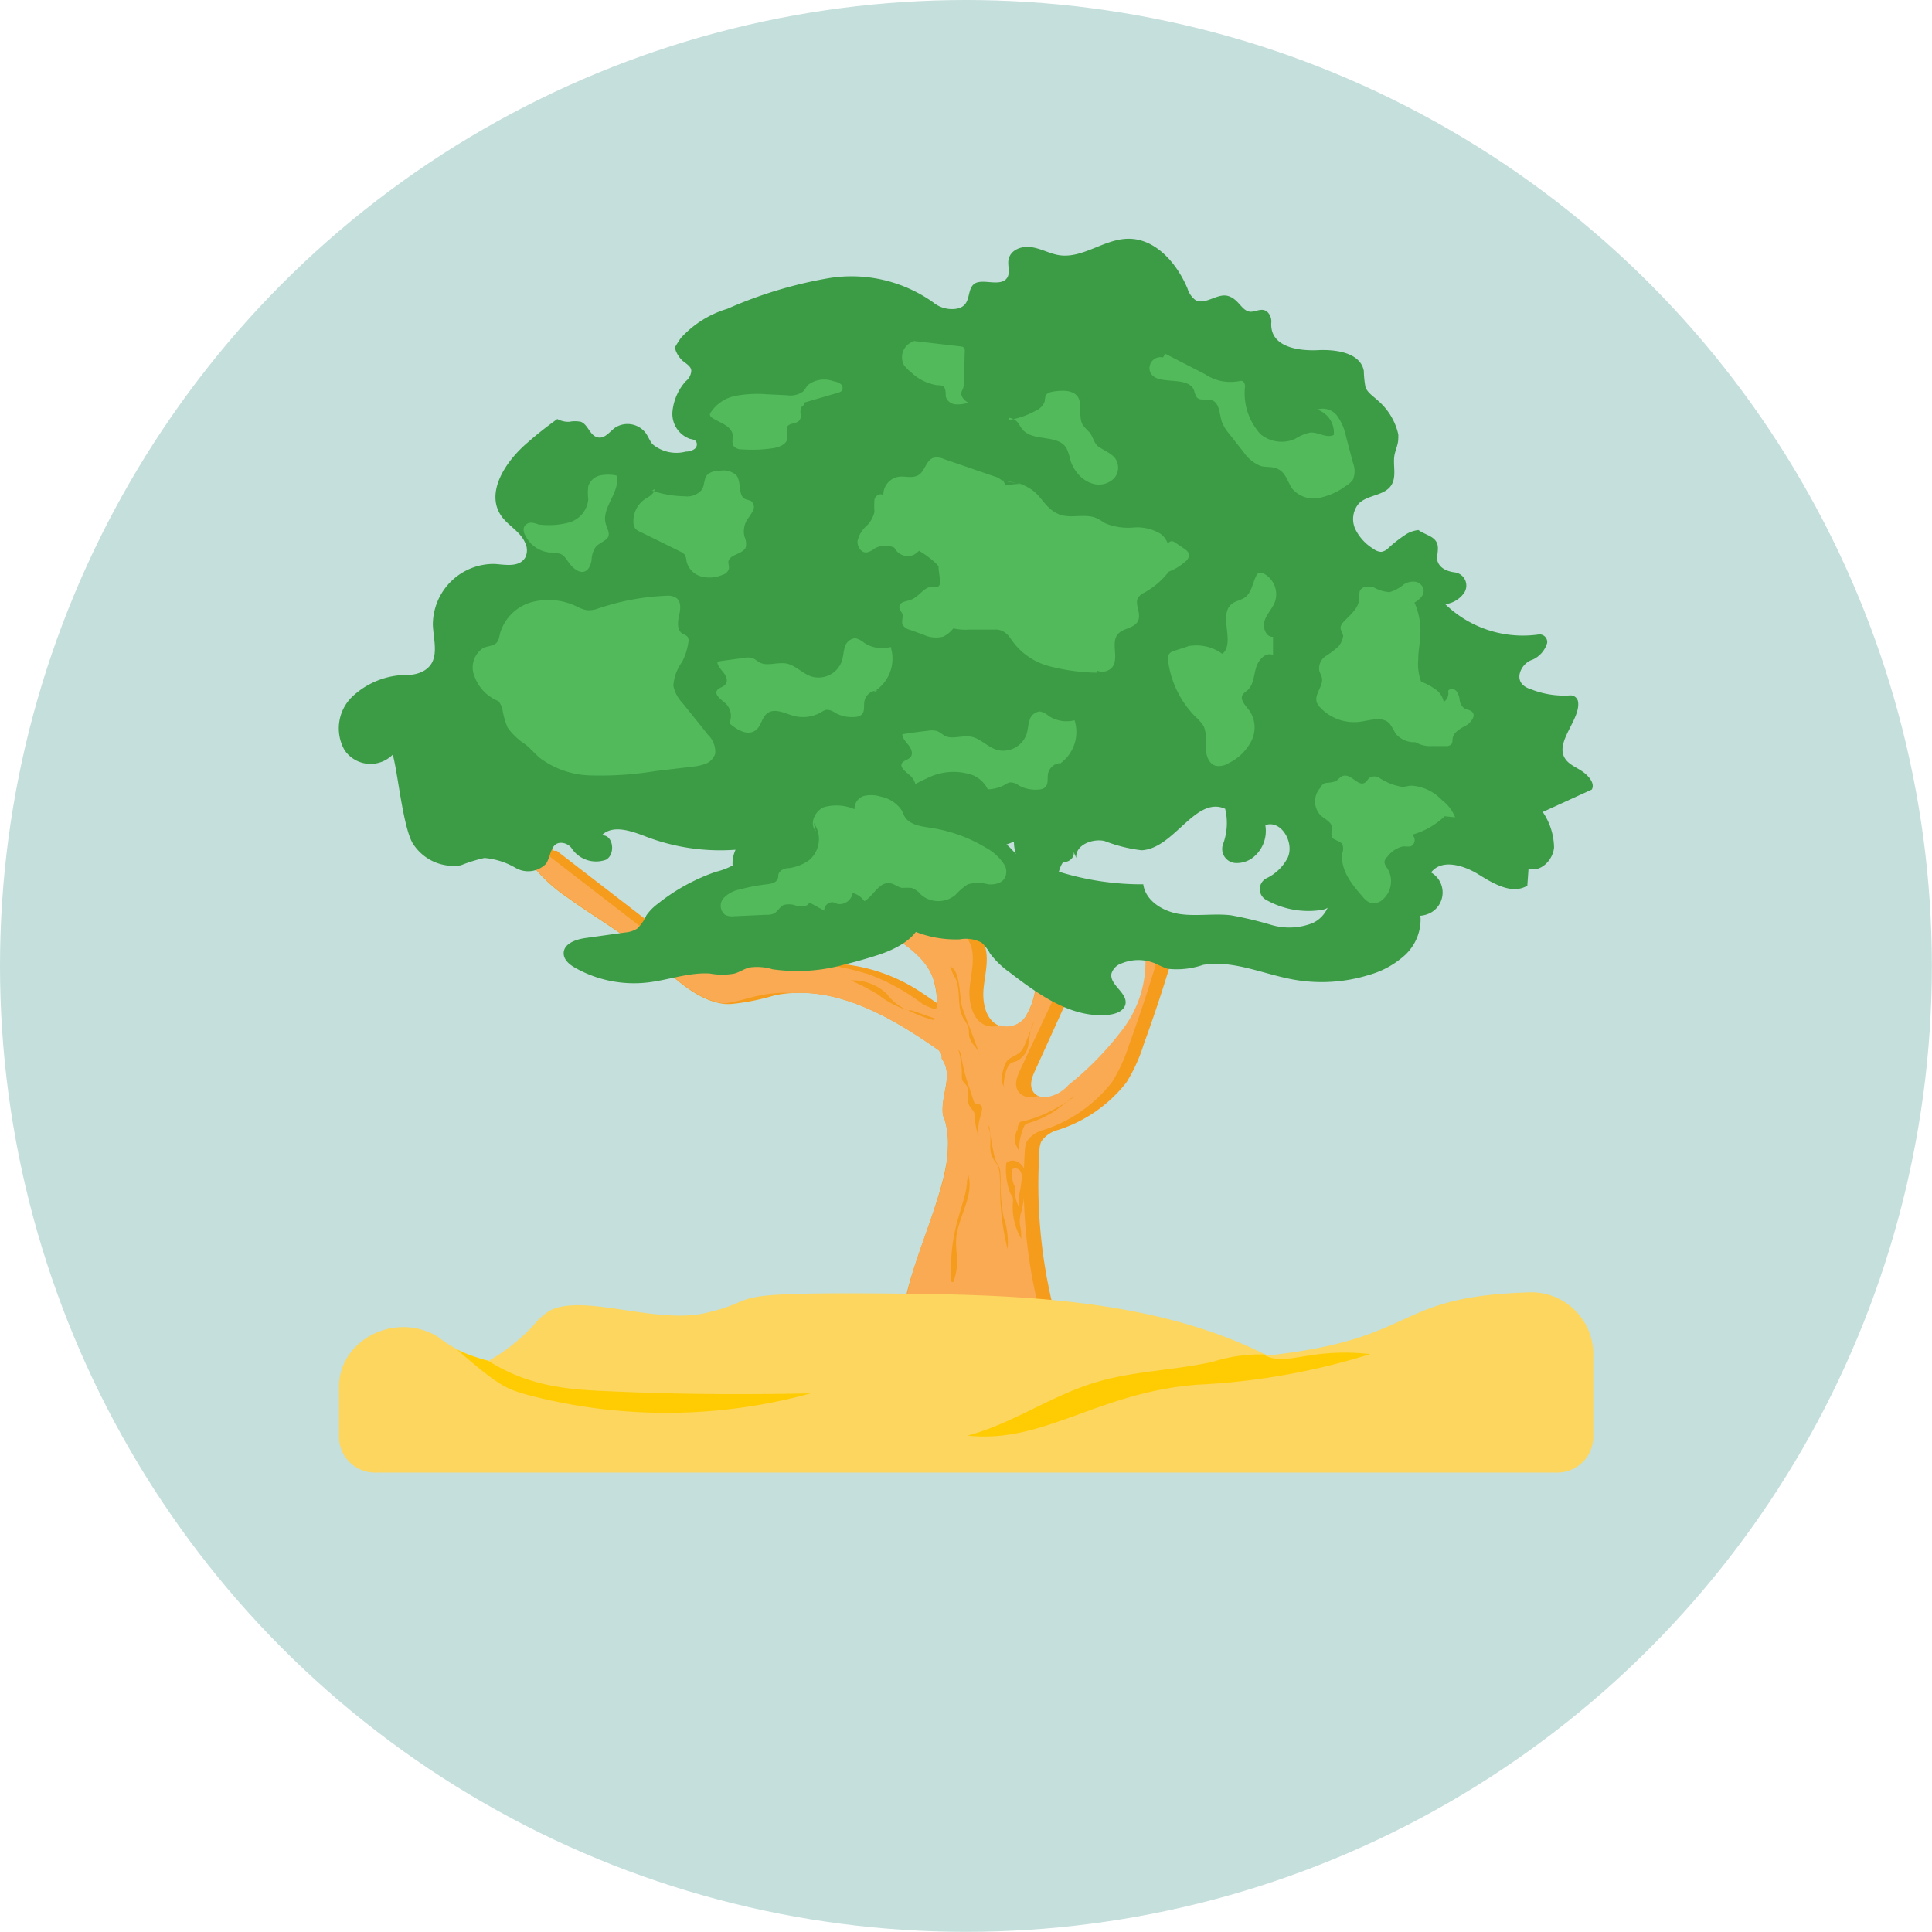<svg xmlns="http://www.w3.org/2000/svg" viewBox="0 0 145.33 145.33"><defs><style>.cls-1{fill:#c5dfdc;}.cls-2{fill:#f59c1d;}.cls-3{fill:#f9aa53;}.cls-4{fill:#3c9c46;}.cls-5{fill:#52ba5a;}.cls-6{fill:none;}.cls-7{fill:#fcd65e;}.cls-8{fill:#ffcc04;}</style></defs><title>Asset 24</title><g id="Layer_2" data-name="Layer 2"><g id="Layer_1-2" data-name="Layer 1"><circle class="cls-1" cx="72.66" cy="72.66" r="72.66"/><path class="cls-2" d="M88.25,71.83q-1,3.39-2.22,6.74a12.33,12.33,0,0,1-1.29,2.84A10.61,10.61,0,0,1,79.58,85a2.19,2.19,0,0,0-1.25.86,1.79,1.79,0,0,0-.14.73,38.7,38.7,0,0,0,1,11.61,1.36,1.36,0,0,1-1.31,1.74H75.36l-5.31,0H69c-3.15,0,2.28-9.28,2.3-13.62a6.37,6.37,0,0,0-.21-2,2.19,2.19,0,0,0-.16-.41c-.21-1.55.83-3-.09-4.27,0-.15,0-.28-.07-.43L70.61,79c-3.28-2.3-7.1-4.54-11-4.3a8.64,8.64,0,0,0-1.33.17,17.28,17.28,0,0,1-3.23.65,5.1,5.1,0,0,1-.57,0c-2.39-.31-4.19-2.45-6.08-4s-3.83-2.63-5.71-4a11.81,11.81,0,0,1-4.27-5.11l-.06-.2A4,4,0,0,1,41.66,64l.22,0,8.76,6.76A8,8,0,0,0,54,72.56h0a3.29,3.29,0,0,0,.54,0,9.94,9.94,0,0,0,1.95-.33,10.94,10.94,0,0,1,1.71-.21h.07a26.68,26.68,0,0,1,5.18.51,13,13,0,0,1,5.88,2.14c.38.25.77.52,1.15.79a6,6,0,0,0-.34-2C69.58,72,68.06,71,66.62,70.11l.29.19c-.56,0-.47-.86-.18-1.33.81-1.26,1.6-2.5,2.41-3.74l.66-1a18.45,18.45,0,0,0,3.39,5.6,4.62,4.62,0,0,1,.74,1c.56,1,.18,2.31.06,3.5s.21,2.46,1.19,2.83h0a1.18,1.18,0,0,0,.4.09,1.76,1.76,0,0,0,1.54-.74,5.6,5.6,0,0,0,.82-3,5.6,5.6,0,0,1,1-2.91,2.73,2.73,0,0,1,1.39-.94,2,2,0,0,1,1.34.1c.17,2-.66,3.84-1.47,5.62s-1.55,3.43-2.34,5.15c-.25.54-.48,1.18-.08,1.67a1,1,0,0,0,.36.26,1.15,1.15,0,0,0,.55.11,2.79,2.79,0,0,0,1.72-.92,23.57,23.57,0,0,0,4.14-4.27,8.39,8.39,0,0,0,1.64-5.55v0C86.85,71.79,87.55,71.81,88.25,71.83Z"/><path class="cls-3" d="M87.16,71.83q-1,3.39-2.22,6.74a12.37,12.37,0,0,1-1.3,2.84A10.67,10.67,0,0,1,78.49,85a2.13,2.13,0,0,0-1.25.86,2,2,0,0,0-.15.73,38.7,38.7,0,0,0,1,11.61,1.36,1.36,0,0,1-1.31,1.74H75.36l-5.31,0c-.47,0-1.52.1-1.82-.21a1,1,0,0,1-.17-.7c0-3.6,3.24-9.1,3.25-12.7a6.37,6.37,0,0,0-.21-2,2.19,2.19,0,0,0-.16-.41c-.21-1.55.83-3-.09-4.27,0-.15,0-.28-.07-.43L70.61,79c-3.28-2.3-7.1-4.54-11-4.3a9,9,0,0,0-2.42.17c-.91.18-1.79.51-2.71.61-2.39-.31-4.19-2.45-6.08-4s-3.83-2.63-5.71-4a11.81,11.81,0,0,1-4.27-5.11A3.92,3.92,0,0,1,40.57,64l.22,0,8.76,6.76c1.17.89,2.48,1.85,4,1.84a3,3,0,0,0,.53,0h0c.46-.06.93-.18,1.4-.28a12.54,12.54,0,0,1,2.8-.21h.07a35.7,35.7,0,0,1,4.09.51,18.61,18.61,0,0,1,3,.7,16.1,16.1,0,0,1,4,2.23s1,.52,1,.26l.08-.26a6,6,0,0,0-.34-2C69.58,72,68.06,71,66.62,70.11l.29.19c-.56,0-.47-.86-.18-1.33.81-1.26,1.6-2.5,2.41-3.74a18.79,18.79,0,0,0,3,4.56,4.62,4.62,0,0,1,.74,1c.56,1,.18,2.31.06,3.5s.3,2.82,1.6,2.92a1.56,1.56,0,0,0,.68-.09h0a1.18,1.18,0,0,0,.4.09,1.76,1.76,0,0,0,1.54-.74,5.6,5.6,0,0,0,.82-3,5.6,5.6,0,0,1,1-2.91,2.73,2.73,0,0,1,1.39-.94l.25.1c.17,2-.66,3.84-1.47,5.62L76.73,80.5c-.25.54-.48,1.18-.08,1.67a1.14,1.14,0,0,0,.9.37,1.68,1.68,0,0,0,.55-.11,1.15,1.15,0,0,0,.55.11,2.79,2.79,0,0,0,1.72-.92,23.57,23.57,0,0,0,4.14-4.27,8.39,8.39,0,0,0,1.64-5.55Z"/><path class="cls-4" d="M119.74,59.39l-3.69,1.69a4.88,4.88,0,0,1,.85,2.68c-.09.94-1,1.87-1.92,1.59l-.09,1.27c-1.12.69-2.53-.13-3.65-.83s-2.79-1.21-3.59-.16a1.74,1.74,0,0,1-.07,3.05,2,2,0,0,1-2.07-.17c-1.3-1-2.09-3.09-3.65-2.75a2.14,2.14,0,0,0-1.45,1.79,1.19,1.19,0,0,1-1,.9,6.45,6.45,0,0,1-4.17-.76.92.92,0,0,1,0-1.61,3.5,3.5,0,0,0,1.63-1.57c.51-1.15-.51-2.87-1.69-2.44a2.54,2.54,0,0,1-1,2.49,2,2,0,0,1-1.18.36,1.06,1.06,0,0,1-1-1.42,4.55,4.55,0,0,0,.16-2.66c-2.24-1-3.83,3-6.29,3.12a11.3,11.3,0,0,1-2.79-.7c-.94-.2-2.21.32-2.12,1.28L80.72,64c.21.37-.22.85-.66.84s-.79,2.91-1.12,2.62c-1.28-1.12-2.66-2.45-2.67-4.15a10.46,10.46,0,0,1-7.37.27,4.5,4.5,0,0,0-1.52-.36,2.74,2.74,0,0,0-1.14.34,6.26,6.26,0,0,0-2.77,2.76,2.71,2.71,0,0,1-.78,1.16c-1,.68-2.23-.36-3.41-.35-.56,0-1.1.27-1.67.33a2.5,2.5,0,0,1-2.28-3.54,15.65,15.65,0,0,1-6.77-1c-1.09-.42-2.48-.91-3.3-.08.86-.09,1.08,1.4.33,1.83A2.2,2.2,0,0,1,43,63.81a1,1,0,0,0-.8-.41c-.8,0-.74,1-1.13,1.58a1.89,1.89,0,0,1-2.28.31,5.54,5.54,0,0,0-2.35-.75,11.31,11.31,0,0,0-1.77.55,3.61,3.61,0,0,1-3.5-1.47c-.83-1-1.24-5.57-1.63-6.85a2.36,2.36,0,0,1-3.62-.34,3.32,3.32,0,0,1,.47-3.92,6,6,0,0,1,4.3-1.74,2.65,2.65,0,0,0,1-.21c1.49-.68.93-2.25.87-3.55a4.58,4.58,0,0,1,4.65-4.59c.83.06,1.86.28,2.31-.5a1.24,1.24,0,0,0,0-1.05c-.37-.9-1.29-1.31-1.81-2.06-1.23-1.77.33-4.13,2-5.54.7-.62,1.45-1.2,2.21-1.75a1.8,1.8,0,0,0,.89.21,2.23,2.23,0,0,1,.89,0c.53.21.66,1,1.22,1.16s.92-.41,1.35-.72a1.72,1.72,0,0,1,2.3.4c.19.26.3.58.5.83a2.79,2.79,0,0,0,2.52.57,1.16,1.16,0,0,0,.63-.18.43.43,0,0,0,.14-.58c-.1-.14-.3-.16-.47-.2a2,2,0,0,1-1.31-2,4,4,0,0,1,1-2.33A1.08,1.08,0,0,0,52,27.9c0-.34-.39-.54-.65-.76a2,2,0,0,1-.59-1c.15-.25.3-.5.47-.73a7.71,7.71,0,0,1,3.48-2.18,32.46,32.46,0,0,1,7.48-2.28,10.6,10.6,0,0,1,8,1.79,2.23,2.23,0,0,0,1.64.5c1.31-.15.83-1.33,1.41-1.85s2,.25,2.51-.48c.28-.41,0-1,.13-1.44.17-.7,1-1,1.76-.87s1.36.5,2.07.6c1.75.24,3.33-1.2,5.1-1.24,2.08-.06,3.72,1.83,4.52,3.75a1.71,1.71,0,0,0,.58.85c.74.44,1.67-.55,2.49-.29s1,1.14,1.67,1.18c.45,0,.91-.36,1.31.06a1,1,0,0,1,.25.76c-.12,1.82,2,2.14,3.5,2.07,1.39-.07,3.21.2,3.46,1.56a7.24,7.24,0,0,0,.13,1.24c.17.42.59.67.94,1a4.72,4.72,0,0,1,1.52,2.52,2,2,0,0,1,0,.35c0,.45-.24.88-.3,1.33-.09.73.18,1.55-.23,2.17-.52.79-1.76.7-2.43,1.36a1.8,1.8,0,0,0-.27,1.93,3.57,3.57,0,0,0,1.37,1.49,1,1,0,0,0,.59.22.92.92,0,0,0,.49-.25,9.84,9.84,0,0,1,1.45-1.12,2.29,2.29,0,0,1,.85-.27c.47.35,1.19.45,1.4,1,.14.37,0,.79,0,1.19.1.63.69.92,1.36,1a1,1,0,0,1,.59,1.65,2.06,2.06,0,0,1-1.33.74,8.4,8.4,0,0,0,7,2.28.57.57,0,0,1,.66.64,2,2,0,0,1-1.07,1.24,1.49,1.49,0,0,0-1,1.1c-.12.67.39,1,.86,1.14a6.77,6.77,0,0,0,2.92.46.57.57,0,0,1,.62.5c.17,1.32-1.75,3-1,4.22.29.48.86.68,1.32,1S120,58.92,119.74,59.39Z"/><path class="cls-5" d="M75.83,31.6a6.07,6.07,0,0,0,2.11-.72,1.18,1.18,0,0,0,.65-.7,1.84,1.84,0,0,1,.06-.4c.1-.24.41-.3.67-.34.63-.08,1.4-.11,1.76.42s0,1.52.38,2.13a6.39,6.39,0,0,0,.5.54c.25.31.32.75.59,1s.94.49,1.29.89a1.22,1.22,0,0,1,0,1.52,1.61,1.61,0,0,1-1.5.48,2.32,2.32,0,0,1-1.35-.9,2.81,2.81,0,0,1-.5-1,3.35,3.35,0,0,0-.27-.81c-.63-1.07-2.53-.45-3.32-1.42-.15-.18-.24-.4-.39-.56a1,1,0,0,0-.58-.3"/><path class="cls-5" d="M60.48,30.29l2.57-.75a.64.64,0,0,0,.26-.13.39.39,0,0,0-.07-.52,1.16,1.16,0,0,0-.54-.21,2,2,0,0,0-1.91.27c-.15.16-.24.37-.39.51a1.62,1.62,0,0,1-1.19.27l-1.5-.07a9.1,9.1,0,0,0-2.39.12,2.91,2.91,0,0,0-1.91,1.33.21.21,0,0,0,0,.11c0,.09.08.16.16.21.59.38,1.48.61,1.55,1.31,0,.29-.09.61.09.84a.75.75,0,0,0,.57.22,10.7,10.7,0,0,0,2.33-.08c.49-.07,1.08-.29,1.13-.78,0-.29-.14-.62,0-.87s.68-.18.88-.44.09-.42.09-.63.07-.49.28-.52"/><path class="cls-5" d="M87.65,26.61l3,1.54A3.37,3.37,0,0,0,93,28.7c.18,0,.37-.11.52,0a.52.52,0,0,1,.13.42,4.54,4.54,0,0,0,1.18,3.55,2.5,2.5,0,0,0,2.6.34,3.43,3.43,0,0,1,1.12-.47c.61-.05,1.24.45,1.78.18a1.82,1.82,0,0,0-1.25-1.91,1.35,1.35,0,0,1,1.51.48,4,4,0,0,1,.66,1.54c.18.67.35,1.34.53,2a1.69,1.69,0,0,1,0,1.23,1.6,1.6,0,0,1-.54.49,5,5,0,0,1-2,.9,2.11,2.11,0,0,1-2-.65c-.36-.47-.48-1.15-1-1.46s-1-.15-1.44-.3a2.83,2.83,0,0,1-1.23-1l-1.13-1.44a3,3,0,0,1-.51-.82c-.22-.6-.16-1.45-.76-1.67-.38-.14-.89.08-1.15-.23a1.71,1.71,0,0,1-.2-.52c-.48-1.21-3-.23-3.33-1.47a.83.83,0,0,1,1-1"/><path class="cls-5" d="M65.63,52.09A2.91,2.91,0,0,0,67,48.67,2.45,2.45,0,0,1,65,48.35a1.49,1.49,0,0,0-.66-.34.87.87,0,0,0-.78.65c-.12.34-.12.72-.23,1.06a1.86,1.86,0,0,1-2.25,1.18c-.73-.22-1.28-.91-2-1s-1.44.25-2-.1a4.17,4.17,0,0,0-.44-.29,1.39,1.39,0,0,0-.76,0c-.64.07-1.28.16-1.92.26,0,.32.27.57.47.83s.35.62.15.87-.58.26-.68.54.32.6.61.84a1.3,1.3,0,0,1,.35,1.55c.56.48,1.37,1,2,.52.4-.31.44-.94.84-1.25.56-.45,1.35,0,2,.18a2.75,2.75,0,0,0,2.13-.31,1,1,0,0,1,.29-.14,1,1,0,0,1,.7.22,2.61,2.61,0,0,0,1.6.3.71.71,0,0,0,.38-.15c.27-.23.16-.66.22-1a1,1,0,0,1,1-.83"/><path class="cls-5" d="M79.48,57.6a2.91,2.91,0,0,0,1.35-3.42,2.46,2.46,0,0,1-1.94-.32,1.49,1.49,0,0,0-.66-.34.87.87,0,0,0-.78.65c-.12.34-.12.72-.23,1.06A1.86,1.86,0,0,1,75,56.41c-.73-.22-1.28-.9-2-1s-1.44.25-2-.1a4.17,4.17,0,0,0-.44-.29,1.39,1.39,0,0,0-.76-.05c-.64.07-1.28.16-1.92.26,0,.32.27.57.47.83s.35.62.16.87-.59.26-.69.54.32.6.61.84a1.31,1.31,0,0,1,.35,1.55c.56.48,1.37,1,2,.52.4-.31.44-.94.84-1.25.56-.45,1.36,0,2.05.18A2.75,2.75,0,0,0,75.64,59a1,1,0,0,1,.29-.14,1,1,0,0,1,.7.22,2.61,2.61,0,0,0,1.6.3.71.71,0,0,0,.38-.15c.27-.23.16-.66.22-1a1,1,0,0,1,1-.83"/><path class="cls-5" d="M38.86,50.49c.69,0,1.54.2,1.73.86,0,.18,0,.37.09.54.23.87,1.93,1.14,2.5.86s.68-1.23,1.29-1.2.64.75.47,1.23-.5,1-.35,1.46c.35,1.14,2.15.61,3.94.32,1.45-.25,1.33,1.4,0,1.48-.49,0-1-.12-1.45-.12a10.32,10.32,0,0,0-2.15.56,1.68,1.68,0,0,1-2-.64c-.25-.54,0-1.3-.53-1.66s-.91-.09-1.36,0c-1.54.43-2.46-.41-2.42-1.25,0-.21.09-.4.09-.61,0-.61-.64-1.21-.34-1.74l.63,0"/><path class="cls-5" d="M89.29,48.63a3.28,3.28,0,0,1,2.66.56c1-.85-.34-2.93.71-3.76.3-.24.71-.28,1-.5.49-.36.56-1.06.83-1.6a.44.44,0,0,1,.23-.25.43.43,0,0,1,.31.05,1.76,1.76,0,0,1,.88,2.12c-.18.51-.61.91-.78,1.43s.09,1.26.63,1.22l0,1.37c-.55-.25-1.12.37-1.29,1s-.19,1.27-.65,1.67a1.45,1.45,0,0,0-.34.31c-.23.39.2.81.48,1.17a2.26,2.26,0,0,1,.18,2.3,3.76,3.76,0,0,1-1.71,1.68,1.36,1.36,0,0,1-1,.2c-.52-.16-.72-.8-.72-1.34a3.46,3.46,0,0,0-.15-1.61,3.22,3.22,0,0,0-.59-.69,7.32,7.32,0,0,1-2.11-4.32.6.6,0,0,1,.07-.42A.59.59,0,0,1,88.2,49l1.44-.47"/><path class="cls-5" d="M68.57,25.63l3.69.43a.38.38,0,0,1,.23.08.38.38,0,0,1,.08.3l-.06,2.34a1.37,1.37,0,0,1-.07.45,1.39,1.39,0,0,0-.12.28.52.52,0,0,0,.08.38,1.06,1.06,0,0,0,.44.4,2.47,2.47,0,0,1-1,.12.82.82,0,0,1-.7-.59c0-.25,0-.55-.14-.73a.79.79,0,0,0-.49-.11,3.65,3.65,0,0,1-2-1,2.63,2.63,0,0,1-.5-.5,1.25,1.25,0,0,1,.75-1.81"/><path class="cls-5" d="M49.05,36.91a7.88,7.88,0,0,0,2.45.42,1.44,1.44,0,0,0,1.3-.5c.21-.34.14-.82.41-1.12a1.24,1.24,0,0,1,.9-.29,1.46,1.46,0,0,1,1.28.33c.42.53.08,1.56.71,1.81a3.4,3.4,0,0,1,.38.12.58.58,0,0,1,.17.72,6.07,6.07,0,0,1-.44.68A1.68,1.68,0,0,0,56,40.36a1.39,1.39,0,0,1,.11.77c-.18.58-1.26.54-1.32,1.14,0,.21.1.42,0,.61a.65.65,0,0,1-.42.35,2.48,2.48,0,0,1-1.63.13,1.56,1.56,0,0,1-1.1-1.15,1.15,1.15,0,0,0-.13-.48.88.88,0,0,0-.33-.24L48.15,40a1,1,0,0,1-.34-.22.76.76,0,0,1-.16-.46,2,2,0,0,1,.83-1.75c.32-.21.74-.4.76-.78"/><path class="cls-5" d="M40.37,39.43a5.92,5.92,0,0,0,2.41-.12,2,2,0,0,0,1.47-1.73,4.78,4.78,0,0,1,0-1,1.21,1.21,0,0,1,.87-.81,3.09,3.09,0,0,1,1.25,0c.34,1.21-1.14,2.39-.81,3.61.09.35.33.71.19,1s-.66.45-.93.75a1.82,1.82,0,0,0-.32,1c-.06.36-.21.77-.56.87s-.73-.18-1-.49-.42-.68-.77-.84a2.8,2.8,0,0,0-.82-.11,2.31,2.31,0,0,1-1.87-1.35.74.74,0,0,1-.06-.56.59.59,0,0,1,.59-.33,1.67,1.67,0,0,1,.68.23"/><path class="cls-6" d="M51.46,22.92a.18.18,0,0,0,.16,0"/><path class="cls-4" d="M57.71,62c-.82.48-.94,1.62-1.56,2.36a5.07,5.07,0,0,1-2.3,1.22A14.65,14.65,0,0,0,49.46,68a3.8,3.8,0,0,0-.84.86,3.11,3.11,0,0,1-.7,1,2,2,0,0,1-.87.28l-3,.42c-.73.1-1.65.42-1.65,1.15,0,.5.46.87.9,1.11a9,9,0,0,0,5.36,1.09c1.59-.17,3.14-.78,4.74-.68a5.05,5.05,0,0,0,1.86,0c.38-.11.72-.35,1.1-.45a4,4,0,0,1,1.75.13,13.14,13.14,0,0,0,5.5-.38c.83-.2,1.65-.44,2.46-.7,1.48-.49,3.17-1.38,3.29-2.93a.65.65,0,0,1,.08-.31.57.57,0,0,1,.27-.13,13.53,13.53,0,0,1,3.8.18c1.27.09,2.75-.21,3.37-1.32A3.06,3.06,0,0,0,76.2,64a5.26,5.26,0,0,0-2.33-1.52c-1.47-.48-3.09-.3-4.58-.71a20.68,20.68,0,0,1-3.47-1.63,5.23,5.23,0,0,0-3.71-.56c-1,.31-1.77,1.09-2.76,1.34a7.38,7.38,0,0,0-1.48.33c-.45.21-.79.81-.51,1.22"/><path class="cls-4" d="M74.43,60.54a3,3,0,0,0,.8,2.75,7,7,0,0,0,2.5,1.58A21,21,0,0,0,86,66.52c.17,1.26,1.51,2.06,2.77,2.24s2.55-.06,3.82.09a27.73,27.73,0,0,1,3.06.73,4.77,4.77,0,0,0,3.08-.14A2.27,2.27,0,0,0,100,66.88c-.19-.57-.66-1-.88-1.57-.54-1.35.58-2.83,1.86-3.52a4,4,0,0,1,2.18-.54A2.23,2.23,0,0,1,105,62.41a7.64,7.64,0,0,1,.3,2.4c.23,1.52,1.49,2.78,1.56,4.32a3.66,3.66,0,0,1-1.2,2.74A6.73,6.73,0,0,1,103,73.33a12,12,0,0,1-5.73.35c-2.27-.41-4.5-1.48-6.77-1.1a6.09,6.09,0,0,1-2.69.29,9.88,9.88,0,0,1-.94-.41,3.32,3.32,0,0,0-2.48,0,1.19,1.19,0,0,0-.78.76c-.18.86,1.22,1.45,1.05,2.31-.11.52-.71.74-1.23.8-2.76.31-5.26-1.48-7.46-3.17a6.62,6.62,0,0,1-1.5-1.44,3.07,3.07,0,0,0-.64-.82,2.56,2.56,0,0,0-1.63-.24,8.26,8.26,0,0,1-4.54-1.16,5.55,5.55,0,0,1-3-3.87,5.45,5.45,0,0,1,.89-3.42,9.09,9.09,0,0,1,4.15-3.65,4.39,4.39,0,0,1,3.45-.26,2.19,2.19,0,0,1,1.19,2.91"/><path class="cls-5" d="M75.59,65.11a3.75,3.75,0,0,0-1.41-1.33A11.28,11.28,0,0,0,70,62.27c-.71-.11-1.54-.21-1.93-.81-.1-.17-.16-.36-.26-.53a2.45,2.45,0,0,0-1.54-1A2.42,2.42,0,0,0,65,59.87a1,1,0,0,0-.72,1A3.48,3.48,0,0,0,62,60.71c-.7.27-1.15,1.27-.63,1.81l-.16-.62a2.08,2.08,0,0,1-.34,2.8,3.34,3.34,0,0,1-1.51.6c-.31,0-.68.14-.79.43-.05.13,0,.28-.09.41-.12.28-.49.34-.79.38a12.86,12.86,0,0,0-2,.38,2.24,2.24,0,0,0-1.26.66.87.87,0,0,0,.12,1.26,1.28,1.28,0,0,0,.7.1l2.44-.11a1.13,1.13,0,0,0,.54-.1c.28-.15.42-.49.71-.63a1.48,1.48,0,0,1,1,.07c.35.08.8.06.95-.26L62,68.5a.62.62,0,0,1,.66-.63A1.89,1.89,0,0,1,63,68a1,1,0,0,0,1.14-.83,1.58,1.58,0,0,1,.88.62c.69-.39,1.07-1.43,1.87-1.35.36,0,.67.33,1,.35a5.31,5.31,0,0,1,.68,0,1.67,1.67,0,0,1,.72.52,2,2,0,0,0,2.59,0,4.59,4.59,0,0,1,.92-.79,3,3,0,0,1,1.54,0c.51.05,1.15-.11,1.3-.61A1.07,1.07,0,0,0,75.59,65.11Z"/><path class="cls-5" d="M109.46,61.48a3.07,3.07,0,0,0-1-1.3,3.43,3.43,0,0,0-2.27-1.08c-.24,0-.47.09-.71.09a4.33,4.33,0,0,1-1.74-.69.72.72,0,0,0-.71,0c-.14.1-.21.28-.35.37-.5.34-1-.67-1.64-.51-.23.06-.38.31-.6.42a2.85,2.85,0,0,1-.66.11.5.5,0,0,0-.43.34,1.51,1.51,0,0,0,0,2.11c.32.28.79.48.85.89,0,.25-.1.53,0,.75s.61.26.78.53a1,1,0,0,1,0,.65c-.19,1.24.7,2.37,1.54,3.31a1.38,1.38,0,0,0,.53.43,1,1,0,0,0,1-.27,1.82,1.82,0,0,0,.35-2.24c-.13-.2-.3-.41-.24-.64a.66.66,0,0,1,.2-.3,2,2,0,0,1,1.22-.79,2,2,0,0,0,.55,0,.52.52,0,0,0,.09-.87,5.71,5.71,0,0,0,2.45-1.39Z"/><path class="cls-5" d="M89.44,41.75c0-.21-.2-.37-.38-.49l-.62-.42a.5.5,0,0,0-.32-.13.49.49,0,0,0-.28.17l0,0a1.55,1.55,0,0,0-.55-.73,3.39,3.39,0,0,0-2-.47,4.56,4.56,0,0,1-2.11-.3c-.23-.12-.43-.28-.67-.39-.89-.41-2,.07-2.89-.32S78.44,37.54,77.82,37a3.33,3.33,0,0,0-1.09-.6,6.61,6.61,0,0,0-1.09.12,1.07,1.07,0,0,0-.2-.36h0l1,.18a7.78,7.78,0,0,0-1.09-.21,1.42,1.42,0,0,0-.57-.3L71,34.53a1.27,1.27,0,0,0-.79-.09c-.55.18-.63,1-1.11,1.29s-1,.06-1.53.14a1.36,1.36,0,0,0-1.12,1.4c-.21-.22-.6,0-.67.31a5.53,5.53,0,0,0,0,.91,2.09,2.09,0,0,1-.63,1.1,2.1,2.1,0,0,0-.64,1.1c-.05.42.28.92.7.86a1.51,1.51,0,0,0,.58-.29,1.58,1.58,0,0,1,1.49-.06,1.12,1.12,0,0,0,1.44.54,1.77,1.77,0,0,0,.41-.31,7.13,7.13,0,0,1,1.33,1l.14.16c0,.32.07.65.1,1s0,.44-.15.55a.84.84,0,0,1-.42,0c-.66,0-1,.8-1.68,1-.31.1-.75.14-.79.46s.16.38.22.58-.06.55,0,.79a.92.92,0,0,0,.58.41l1,.36a2.19,2.19,0,0,0,1.48.15,2.1,2.1,0,0,0,.71-.55l.07-.07a4.29,4.29,0,0,0,1.19.09l1.87,0a1.27,1.27,0,0,1,.62.1A1.6,1.6,0,0,1,76,48a5,5,0,0,0,2.88,2.1,15.18,15.18,0,0,0,3.61.5s0-.11,0-.17a1,1,0,0,0,1.2-.27c.49-.7-.16-1.83.41-2.47.4-.46,1.25-.42,1.51-1s-.29-1.25,0-1.74a1.29,1.29,0,0,1,.48-.38A5.9,5.9,0,0,0,87.92,43a4.07,4.07,0,0,0,1.27-.78A.66.66,0,0,0,89.44,41.75Z"/><path class="cls-5" d="M76.91,36.41l-.43-.07.25.07Z"/><path class="cls-5" d="M110.77,53.59c-.14-.2-.44-.19-.64-.32a.91.91,0,0,1-.33-.62,1.4,1.4,0,0,0-.25-.67c-.16-.18-.49-.24-.62,0a.76.76,0,0,1-.33.82,1.5,1.5,0,0,0-.7-1,4.33,4.33,0,0,0-1-.52,3.84,3.84,0,0,1-.22-1.62c0-.75.18-1.49.17-2.25a5.19,5.19,0,0,0-.45-2.08c.38-.23.75-.55.68-1a.75.75,0,0,0-.62-.57,1.31,1.31,0,0,0-.86.2,2.88,2.88,0,0,1-1.07.58,2.72,2.72,0,0,1-1.16-.34c-.39-.14-.92-.12-1.08.26a1.66,1.66,0,0,0-.05.55c0,.74-.71,1.27-1.22,1.82l-.11.13s0,0,0,0V47a.54.54,0,0,0-.07.19.58.58,0,0,0,.06.26l.14.36a1.52,1.52,0,0,1-.39.85,7.12,7.12,0,0,1-.92.69,1.1,1.1,0,0,0-.5,1c0,.23.17.42.21.65.11.62-.58,1.21-.39,1.82a1.13,1.13,0,0,0,.27.41,3.5,3.5,0,0,0,3,1.06c.77-.11,1.68-.43,2.21.14a5,5,0,0,1,.44.74,1.85,1.85,0,0,0,1.51.66,2.19,2.19,0,0,0,1.25.29h1a.55.55,0,0,0,.45-.14c.09-.11.07-.28.09-.43.08-.53.68-.79,1.15-1.06C110.68,54.25,111,53.87,110.77,53.59Z"/><path class="cls-5" d="M53.26,55.28c-.64-.81-1.29-1.61-1.93-2.41a2.61,2.61,0,0,1-.68-1.29,3.5,3.5,0,0,1,.67-1.81,4.69,4.69,0,0,0,.46-1.46.53.53,0,0,0-.05-.39c-.09-.14-.26-.17-.4-.26-.41-.26-.36-.86-.25-1.34s.18-1.08-.22-1.35a1.09,1.09,0,0,0-.59-.16,18,18,0,0,0-5.38,1,2.06,2.06,0,0,1-.74.09,2.74,2.74,0,0,1-.77-.28,4.88,4.88,0,0,0-3.44-.31,3.45,3.45,0,0,0-2.35,2.42,1.43,1.43,0,0,1-.2.58c-.23.28-.65.28-1,.41a1.74,1.74,0,0,0-.68,2.2,3.12,3.12,0,0,0,1.79,1.82,1.86,1.86,0,0,1,.29.58,5.64,5.64,0,0,0,.4,1.42A5,5,0,0,0,39.53,56c.38.31.69.67,1.06,1a6.62,6.62,0,0,0,3.86,1.33A25.52,25.52,0,0,0,49.31,58l2.8-.33a3.88,3.88,0,0,0,1-.23,1.22,1.22,0,0,0,.69-.75A1.77,1.77,0,0,0,53.26,55.28ZM37,52.39l-.18,0A.84.84,0,0,1,37,52.39Z"/><path class="cls-2" d="M72.75,88.71c0,1.83-1.45,3.56-1.18,7.71.08.07.18,0,.21-.15.42-1.43.09-1.92.14-3,.08-1.69,1.45-3.35.88-5,0,.19,0,.38,0,.56"/><path class="cls-2" d="M75.5,91.58a13.13,13.13,0,0,1-.23-2.8c0-1.4-.24-.77-.51-2a21.49,21.49,0,0,1-.35-2.13.39.39,0,0,0,0,.33l0,0c.2.56,0,1.2.13,1.76.37,1.14.69.38.69,2.53a19,19,0,0,0,.56,4.68A5.63,5.63,0,0,0,75.5,91.58Z"/><path class="cls-2" d="M76.49,84.6l0,.36a1.17,1.17,0,0,1,0-.2A.41.41,0,0,0,76.49,84.6Z"/><path class="cls-2" d="M77,84.34c-.27,0-.34.1-.44.42a.82.82,0,0,1-.07.36l0-.16c-.17.76-.29.79.15,1.59a4.77,4.77,0,0,1,.43-1.9.86.86,0,0,1,.44-.21A7.38,7.38,0,0,0,80.09,83l.17-.14A10.31,10.31,0,0,1,77,84.34Z"/><path class="cls-2" d="M80.26,82.86l.6-.38A1.65,1.65,0,0,0,80.26,82.86Z"/><path class="cls-2" d="M77.54,77.45c.09-.21.17-.41.26-.61A1.94,1.94,0,0,0,77.54,77.45Z"/><path class="cls-2" d="M76.86,79c-.25.36-.74.45-1.06.75s-.69,1.82-.2,2l-.1-.08c0-.45.17-1.46.55-1.7a1.9,1.9,0,0,1,.4-.14,1.65,1.65,0,0,0,.92-1.35c.06-.35.09-.71.17-1C77.47,77.62,77,78.89,76.86,79Z"/><path class="cls-2" d="M71.51,72.74a3,3,0,0,0,.37.87c.42.94.07,2.11.59,3a3.3,3.3,0,0,1,.36.63c.1.29,0,.61.14.9.15.46.63.75.73,1.22-.39-1.15-1.26-3.32-1.34-3.65-.18-.77-.15-2.92-.94-3"/><path class="cls-2" d="M73.66,83.07c-.24-.09-.32,0-.41-.23l-.33-1a13.84,13.84,0,0,1-.65-2.61l0,.15a.58.58,0,0,0-.17-.41,7.2,7.2,0,0,1,.25,1.52c0,1,0,.68.35,1.16.21.33.06.77.11,1.16.07.6.5.65.51,1.07a5.19,5.19,0,0,0,.29,1.6,3.42,3.42,0,0,1,.17-1.59C73.85,83.56,74,83.19,73.66,83.07Z"/><path class="cls-2" d="M76.21,91.47a.48.48,0,0,0,0-.22Z"/><path class="cls-2" d="M75.69,87.5A5,5,0,0,0,76,89.77c.16.26.2.24.2.57a4.73,4.73,0,0,0,.62,2.84c0-.31,0-.62-.08-.94a2.4,2.4,0,0,1,.11-1.17,13.31,13.31,0,0,0,.31-2.28C77.3,87.45,76.14,87,75.69,87.5Z"/><path class="cls-3" d="M76.37,90a.41.41,0,0,0,0-.12Z"/><path class="cls-3" d="M76.28,87.9a.42.42,0,0,0-.18.08,2.69,2.69,0,0,0,.17,1.14c.08.13.1.13.1.29a2.39,2.39,0,0,0,.31,1.44c-.11-1.37,0-.5.18-2.22C76.89,88.2,76.7,87.83,76.28,87.9Z"/><path class="cls-2" d="M66.7,74.75a3.69,3.69,0,0,0-2.71-1,15.57,15.57,0,0,1,2.07,1.07A6.94,6.94,0,0,0,68.31,76,3.63,3.63,0,0,1,66.7,74.75Z"/><path class="cls-2" d="M68.57,76,68.31,76h0a10.62,10.62,0,0,0,1.87.72l0,0,.22-.08Z"/><path class="cls-7" d="M114.87,97.22c-10.24.34-8,3.49-19.54,4.75-7.71-3.92-17-4.5-25.78-4.64-16.58-.21-11.61.34-16.49,1.44-3.78.87-9.29-1.54-11.77-.14a5.3,5.3,0,0,0-1.18,1.09,14.1,14.1,0,0,1-3.34,2.64h0a9.56,9.56,0,0,1-3.86-1.82c-3.2-1.91-7.41.26-7.41,3.79v3.74a2.7,2.7,0,0,0,2.7,2.7h88.94a2.7,2.7,0,0,0,2.71-2.7v-6.36A4.67,4.67,0,0,0,114.87,97.22Z"/><path class="cls-8" d="M95.22,101.89a11.87,11.87,0,0,0-4,.55c-2.92.65-6,.69-8.82,1.55-3.34,1-6.27,3.12-9.63,4,5.77.63,9.77-3.25,17.3-3.83a51.56,51.56,0,0,0,13-2.3c-4.59-.52-6.34,1-8,.05"/><path class="cls-8" d="M61,104.81a41,41,0,0,1-21.11.17c-1.85-.5-2.31-.69-5.52-3.46a13,13,0,0,0,2.35.84h0c3.17,2,6.23,2.18,9.26,2.3C51,104.89,56,104.92,61,104.81Z"/></g></g></svg>
